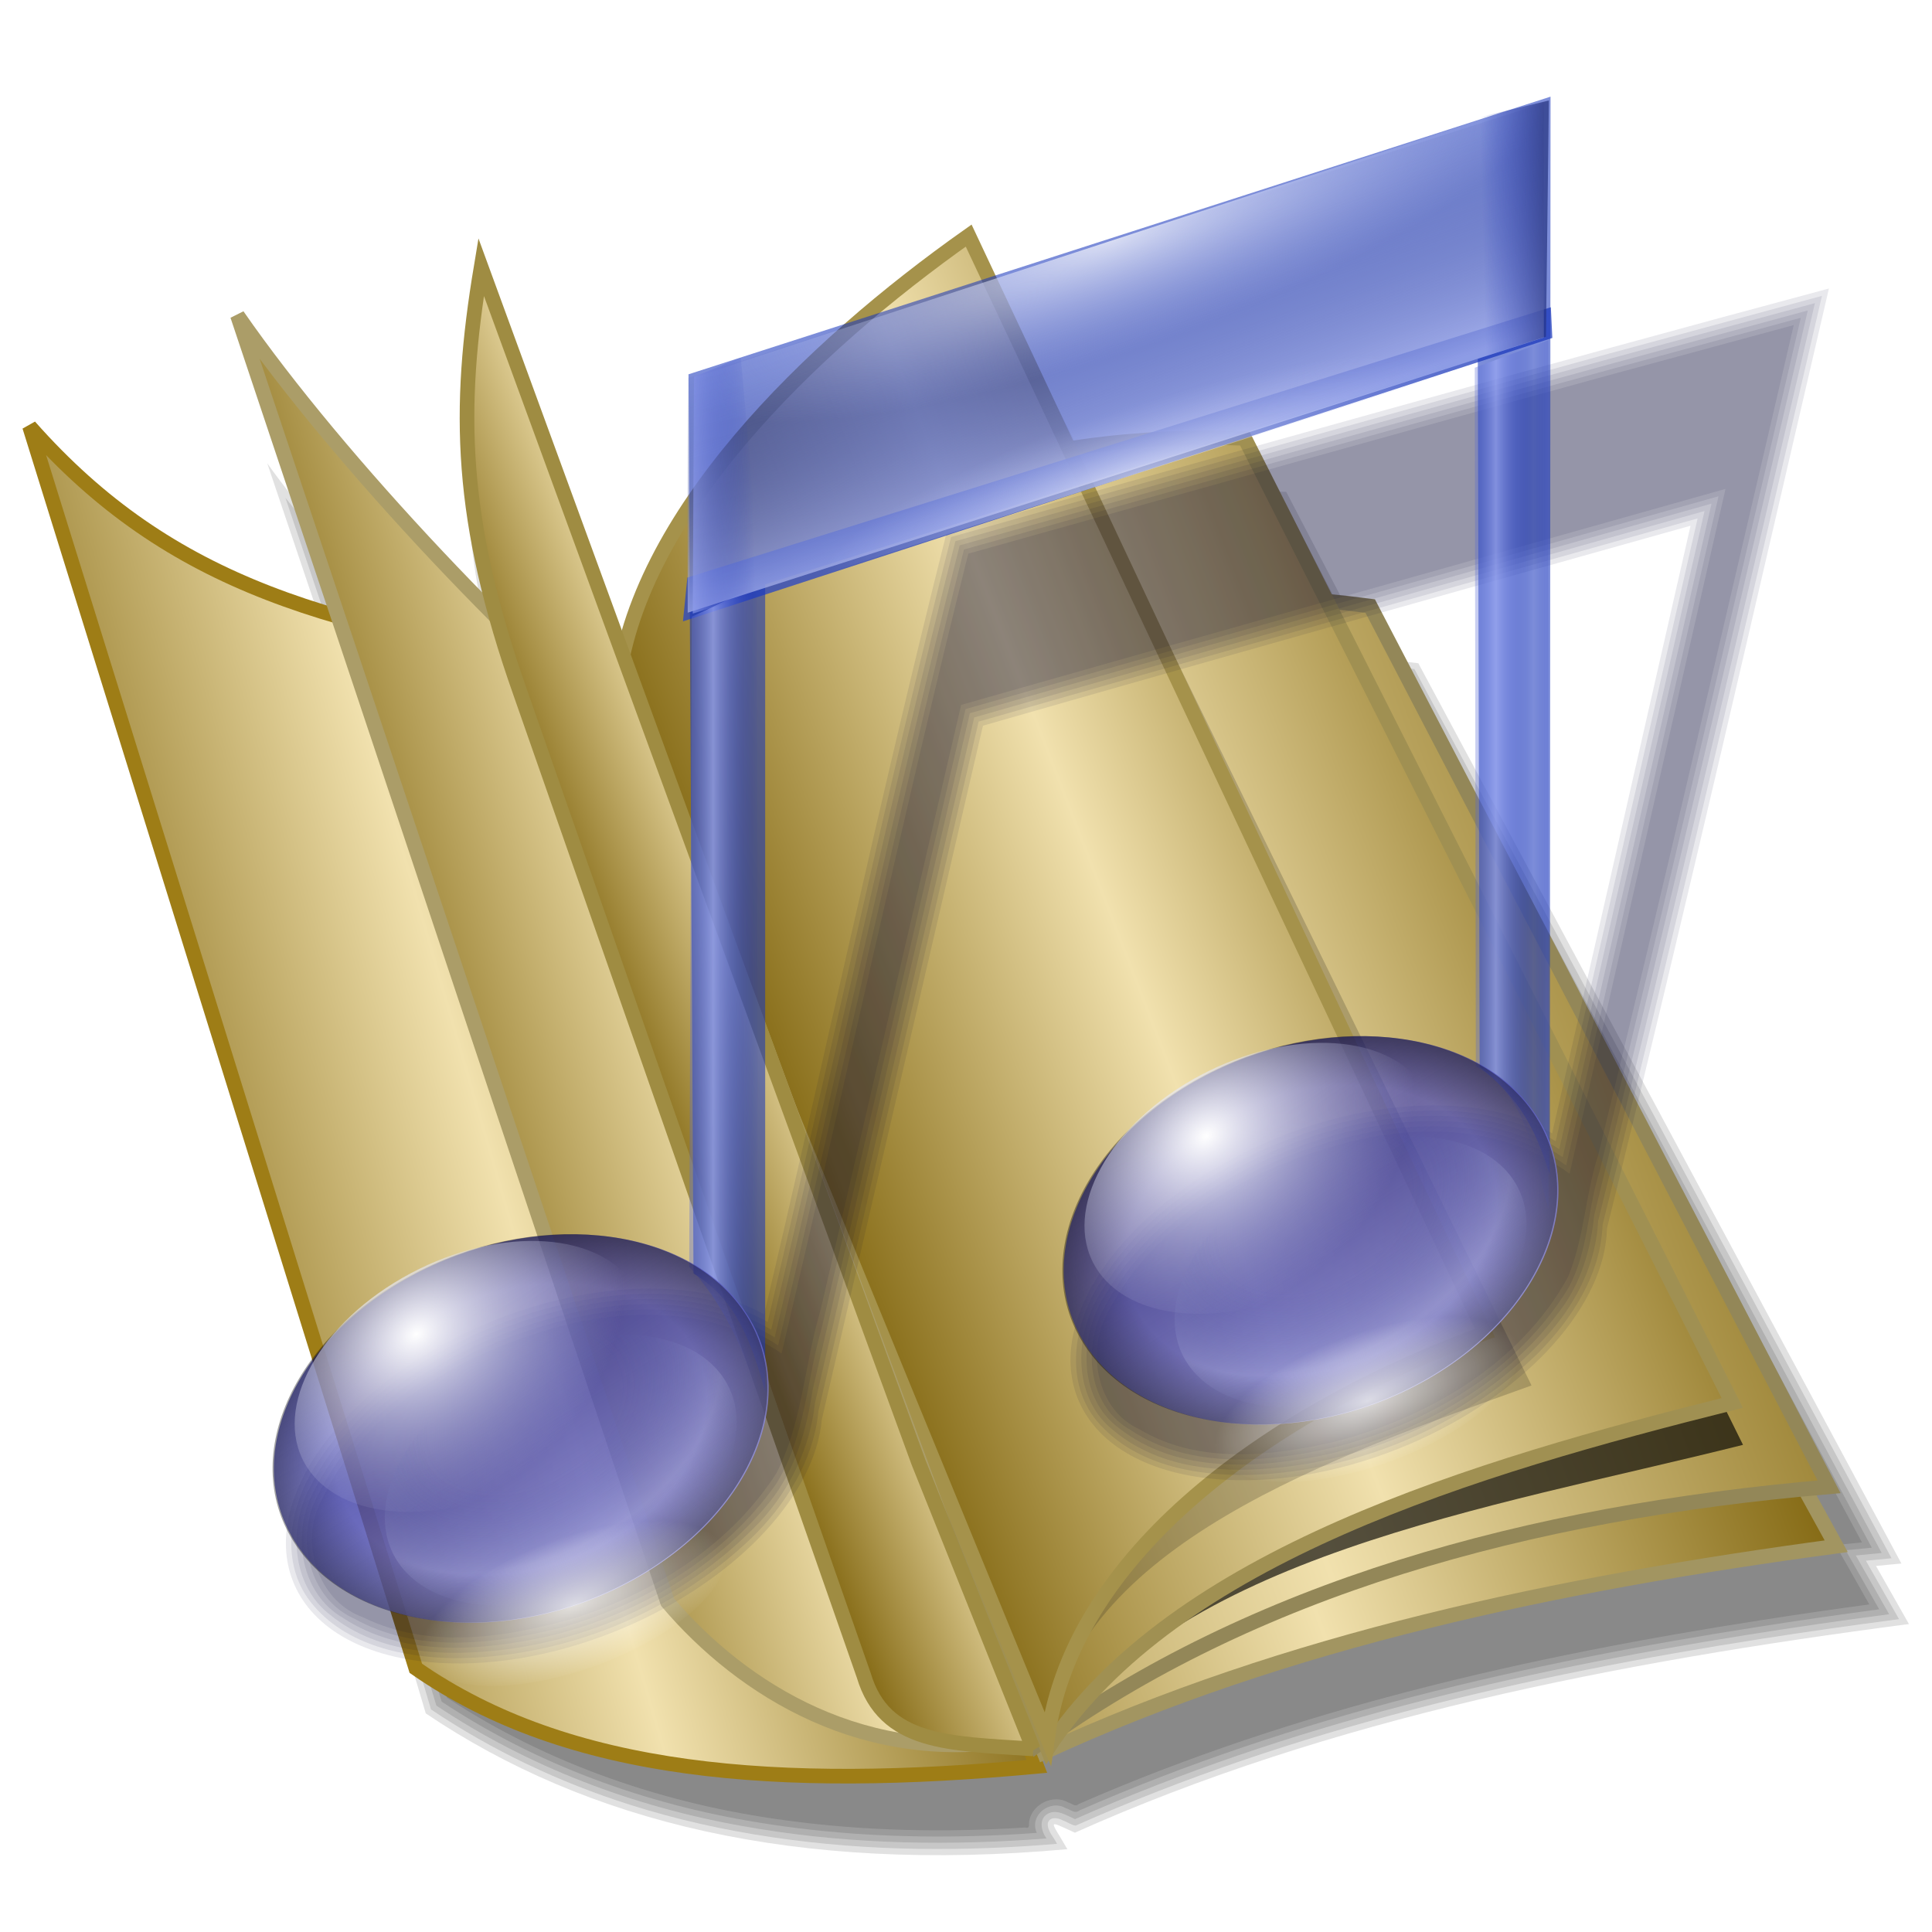 <?xml version="1.0" encoding="UTF-8" standalone="no"?>
<svg xmlns:dc="http://purl.org/dc/elements/1.1/" xmlns:cc="http://creativecommons.org/ns#" xmlns:rdf="http://www.w3.org/1999/02/22-rdf-syntax-ns#" xmlns:svg="http://www.w3.org/2000/svg" xmlns="http://www.w3.org/2000/svg" xmlns:xlink="http://www.w3.org/1999/xlink" xmlns:sodipodi="http://sodipodi.sourceforge.net/DTD/sodipodi-0.dtd" xmlns:inkscape="http://www.inkscape.org/namespaces/inkscape" width="255" height="255" viewBox="0 0 67.469 67.469" version="1.1" id="svg8" inkscape:version="1.0 (4035a4f, 2020-05-01)" sodipodi:docname="audiobook.svg">
 <defs id="defs2">
  <linearGradient id="linearGradient3318">
   <stop id="stop3314" stop-color="#846913" stop-opacity="1"/>
   <stop id="stop3316" offset="1" stop-color="#f1e1ae" stop-opacity="1"/>
  </linearGradient>
  <clipPath clipPathUnits="userSpaceOnUse" id="clipPath2059">
   <path d="m -10.1,231.685 c 3.559,2.506 4.832,-0.585 2.965,-3.064 -3.182,-4.225 -6.444,-9.84 -12.355,-15.913 -2.595,-2.669 -11.861,-7.808 -11.861,-7.808 0,0 -0.115,-2.188 -0.099,-3.064 0.011,-0.582 -0.566,-0.564 -0.89,-0.297 -0.782,0.645 -2.471,2.57 -2.471,2.57 l -1.68,-0.099 -1.087,-1.581 c -0.297,-0.411 -0.636,-0.346 -0.89,0 -0.545,1.85 -0.879,3.885 -3.459,3.954 l 4.448,3.954 c 7.766,1.553 15.579,5.585 20.262,14.332 0,0 4.526,5.194 7.116,7.018 z" id="path2061" sodipodi:nodetypes="csscsscccccccs" inkscape:connector-curvature="0" stroke-dasharray="none" stroke-opacity="1" fill="#ffffff" fill-rule="evenodd" stroke="none" stroke-linejoin="miter" fill-opacity="1" stroke-linecap="butt" stroke-width="0.048" stroke-miterlimit="4"/>
  </clipPath>
  <clipPath id="clipPath2059-5" clipPathUnits="userSpaceOnUse">
   <path stroke-miterlimit="4" stroke-width="0.048" stroke-linecap="butt" fill-opacity="1" stroke-linejoin="miter" stroke="none" fill-rule="evenodd" fill="#ffffff" stroke-opacity="1" stroke-dasharray="none" inkscape:connector-curvature="0" sodipodi:nodetypes="csscsscccccccs" id="path2061-3" d="m -10.1,231.685 c 3.559,2.506 4.832,-0.585 2.965,-3.064 -3.182,-4.225 -6.444,-9.84 -12.355,-15.913 -2.595,-2.669 -11.861,-7.808 -11.861,-7.808 0,0 -0.115,-2.188 -0.099,-3.064 0.011,-0.582 -0.566,-0.564 -0.89,-0.297 -0.782,0.645 -2.471,2.57 -2.471,2.57 l -1.68,-0.099 -1.087,-1.581 c -0.297,-0.411 -0.636,-0.346 -0.89,0 -0.545,1.85 -0.879,3.885 -3.459,3.954 l 4.448,3.954 c 7.766,1.553 15.579,5.585 20.262,14.332 0,0 4.526,5.194 7.116,7.018 z"/>
  </clipPath>
  <clipPath id="clipPath">
   <path fill-opacity="0.95" stroke="none" fill="#1b1b1b" sodipodi:nodetypes="csssscc" inkscape:connector-curvature="0" id="rect5264" d="m -515.73,435.564 v 5.838 c 0,9.743 -7.844,17.587 -17.587,17.587 h -135.051 c -9.743,0 -17.587,-7.844 -17.587,-17.587 v -5.838 z"/>
  </clipPath>
  <clipPath clipPathUnits="userSpaceOnUse" id="clipPath2059-7">
   <path d="m -10.1,231.685 c 3.559,2.506 4.832,-0.585 2.965,-3.064 -3.182,-4.225 -6.444,-9.84 -12.355,-15.913 -2.595,-2.669 -11.861,-7.808 -11.861,-7.808 0,0 -0.115,-2.188 -0.099,-3.064 0.011,-0.582 -0.566,-0.564 -0.89,-0.297 -0.782,0.645 -2.471,2.57 -2.471,2.57 l -1.68,-0.099 -1.087,-1.581 c -0.297,-0.411 -0.636,-0.346 -0.89,0 -0.545,1.85 -0.879,3.885 -3.459,3.954 l 4.448,3.954 c 7.766,1.553 15.579,5.585 20.262,14.332 0,0 4.526,5.194 7.116,7.018 z" id="path2061-5" sodipodi:nodetypes="csscsscccccccs" inkscape:connector-curvature="0" stroke-dasharray="none" stroke-opacity="1" fill="#ffffff" fill-rule="evenodd" stroke="none" stroke-linejoin="miter" fill-opacity="1" stroke-linecap="butt" stroke-width="0.048" stroke-miterlimit="4"/>
  </clipPath>
  <clipPath clipPathUnits="userSpaceOnUse" id="clipPath1162">
   <path stroke-miterlimit="4" stroke-width="0.071" stroke-linecap="round" fill-opacity="0.347" stroke-linejoin="round" stroke="none" fill="#000000" stroke-opacity="1" stroke-dasharray="none" inkscape:connector-curvature="0" d="m -65.65,239.846 c -9.358,0 -16.952,7.594 -16.952,16.952 0,9.358 7.594,16.941 16.952,16.941 0.292,0 0.579,-0.008 0.868,-0.022 2.123,-0.108 4.148,-0.606 5.995,-1.424 l 2.67,3.971 c -0.226,0.495 -0.245,0.964 -0.011,1.313 l 15.673,23.326 c 0.495,0.737 1.944,0.632 3.248,-0.245 1.304,-0.876 1.964,-2.177 1.468,-2.914 L -51.423,274.417 c -0.233,-0.347 -0.683,-0.499 -1.224,-0.478 l -2.558,-3.804 c 3.96,-3.1 6.507,-7.92 6.507,-13.337 0,-9.358 -7.594,-16.952 -16.952,-16.952 z m 0,2.581 c 7.929,0 14.371,6.442 14.371,14.371 0,7.929 -6.442,14.36 -14.371,14.36 -7.929,0 -14.349,-6.431 -14.349,-14.36 0,-0.248 -0.001,-0.489 0.011,-0.734 0.384,-7.586 6.657,-13.637 14.338,-13.637 z" id="path1164"/>
  </clipPath>
  <clipPath id="clipPath-3">
   <path inkscape:connector-curvature="0" id="rect2987" d="m 7.438,2.094 c -0.33,0 -0.594,0.264 -0.594,0.594 l 0,43.156 c 0,0.33 0.264,0.594 0.594,0.594 l 33.062,0 c 0.33,0 0.625,-0.264 0.625,-0.594 l 0,-43.156 c 0,-0.33 -0.295,-0.594 -0.625,-0.594 l -33.062,0 z m 3.031,3.062 26.688,0 c 0.354,0 0.656,0.271 0.656,0.625 l 0,9.844 c 0,0.354 -0.302,0.625 -0.656,0.625 l -26.688,0 c -0.354,0 -0.625,-0.271 -0.625,-0.625 l 0,-9.844 c 0,-0.354 0.271,-0.625 0.625,-0.625 z M 10.25,18.25 l 26.688,0 c 0.354,0 0.625,0.271 0.625,0.625 l 0,9.844 c 0,0.354 -0.271,0.656 -0.625,0.656 l -26.688,0 c -0.354,0 -0.625,-0.302 -0.625,-0.656 l 0,-9.844 c 0,-0.354 0.271,-0.625 0.625,-0.625 z m 0,13.656 26.688,0 c 0.354,0 0.625,0.302 0.625,0.656 l 0,9.812 c 0,0.354 -0.271,0.656 -0.625,0.656 l -26.688,0 c -0.354,0 -0.625,-0.302 -0.625,-0.656 l 0,-9.812 c 0,-0.354 0.271,-0.656 0.625,-0.656 z" fill="#bf8307" stroke="none" fill-opacity="1"/>
  </clipPath>
  <clipPath id="clipPathP">
   <path inkscape:connector-curvature="0" id="path3779" d="m 7.438,2.094 c -0.33,0 -0.594,0.264 -0.594,0.594 l 0,43.156 c 0,0.33 0.264,0.594 0.594,0.594 l 33.062,0 c 0.33,0 0.625,-0.264 0.625,-0.594 l 0,-43.156 c 0,-0.33 -0.295,-0.594 -0.625,-0.594 l -33.062,0 z m 3.031,3.062 26.688,0 c 0.354,0 0.656,0.271 0.656,0.625 l 0,9.844 c 0,0.354 -0.302,0.625 -0.656,0.625 l -26.688,0 c -0.354,0 -0.625,-0.271 -0.625,-0.625 l 0,-9.844 c 0,-0.354 0.271,-0.625 0.625,-0.625 z M 10.25,18.25 l 26.688,0 c 0.354,0 0.625,0.271 0.625,0.625 l 0,9.844 c 0,0.354 -0.271,0.656 -0.625,0.656 l -26.688,0 c -0.354,0 -0.625,-0.302 -0.625,-0.656 l 0,-9.844 c 0,-0.354 0.271,-0.625 0.625,-0.625 z m 0,13.656 26.688,0 c 0.354,0 0.625,0.302 0.625,0.656 l 0,9.812 c 0,0.354 -0.271,0.656 -0.625,0.656 l -26.688,0 c -0.354,0 -0.625,-0.302 -0.625,-0.656 l 0,-9.812 c 0,-0.354 0.271,-0.656 0.625,-0.656 z" fill="#bf8307" stroke="none" fill-opacity="1"/>
  </clipPath>
  <clipPath id="clipPathi">
   <path inkscape:connector-curvature="0" id="path3817" d="m 7.438,2.094 c -0.33,0 -0.594,0.264 -0.594,0.594 l 0,43.156 c 0,0.33 0.264,0.594 0.594,0.594 l 33.062,0 c 0.33,0 0.625,-0.264 0.625,-0.594 l 0,-43.156 c 0,-0.33 -0.295,-0.594 -0.625,-0.594 l -33.062,0 z m 3.031,3.062 26.688,0 c 0.354,0 0.656,0.271 0.656,0.625 l 0,9.844 c 0,0.354 -0.302,0.625 -0.656,0.625 l -26.688,0 c -0.354,0 -0.625,-0.271 -0.625,-0.625 l 0,-9.844 c 0,-0.354 0.271,-0.625 0.625,-0.625 z M 10.25,18.25 l 26.688,0 c 0.354,0 0.625,0.271 0.625,0.625 l 0,9.844 c 0,0.354 -0.271,0.656 -0.625,0.656 l -26.688,0 c -0.354,0 -0.625,-0.302 -0.625,-0.656 l 0,-9.844 c 0,-0.354 0.271,-0.625 0.625,-0.625 z m 0,13.656 26.688,0 c 0.354,0 0.625,0.302 0.625,0.656 l 0,9.812 c 0,0.354 -0.271,0.656 -0.625,0.656 l -26.688,0 c -0.354,0 -0.625,-0.302 -0.625,-0.656 l 0,-9.812 c 0,-0.354 0.271,-0.656 0.625,-0.656 z" fill="#bf8307" stroke="none" fill-opacity="1"/>
  </clipPath>
  <linearGradient inkscape:collect="always" xlink:href="#linearGradient3318" id="linearGradient2851" gradientUnits="userSpaceOnUse" gradientTransform="matrix(0.517,0,0,0.504,-70.58,233.608)" x1="177.2" y1="61.37" x2="188.77" y2="57.01"/>
  <linearGradient inkscape:collect="always" xlink:href="#linearGradient3318" id="linearGradient2849" gradientUnits="userSpaceOnUse" gradientTransform="matrix(0.517,0,0,0.504,1.404,232.51)" x1="23.06" y1="70.29" x2="43.667" y2="64.15"/>
  <linearGradient inkscape:collect="always" xlink:href="#linearGradient3318" id="linearGradient2847" gradientUnits="userSpaceOnUse" gradientTransform="matrix(0.517,0,0,0.504,1.78,232.998)" spreadMethod="reflect" x1="44.26" y1="58.07" x2="68.72" y2="48.877"/>
  <linearGradient inkscape:collect="always" xlink:href="#linearGradient3318" id="linearGradient2845" gradientUnits="userSpaceOnUse" gradientTransform="matrix(0.517,0,0,0.504,1.529,233.12)" spreadMethod="reflect" x1="47.651" y1="74.855" x2="78.03" y2="63.48"/>
  <linearGradient inkscape:collect="always" xlink:href="#linearGradient3318" id="linearGradient2843" gradientUnits="userSpaceOnUse" gradientTransform="matrix(0.517,0,0,0.504,0.152,233.242)" spreadMethod="reflect" x1="33.617" y1="80.09" x2="76.48" y2="64.847"/>
  <linearGradient inkscape:collect="always" xlink:href="#linearGradient3318" id="linearGradient2839" gradientUnits="userSpaceOnUse" gradientTransform="matrix(0.517,0,0,0.504,0.778,232.144)" spreadMethod="reflect" x1="2.646" y1="69.65" x2="28.15" y2="62.43"/>
  <linearGradient inkscape:collect="always" xlink:href="#linearGradient3318" id="linearGradient2052" gradientUnits="userSpaceOnUse" gradientTransform="matrix(0.517,0,0,0.504,0.403,231.167)" x1="40.39" y1="78.17" x2="73.33" y2="66.55" spreadMethod="reflect"/>
  <filter inkscape:collect="always" id="filter3340" x="0" width="1" y="0" height="1" color-interpolation-filters="sRGB">
   <feGaussianBlur inkscape:collect="always" stdDeviation="0" id="feGaussianBlur3342"/>
  </filter>
  <linearGradient inkscape:collect="always" id="linearGradient1229">
   <stop stop-opacity="0.771" stop-color="#ffffff" id="stop1225"/>
   <stop stop-opacity="0" stop-color="#ffffff" offset="1" id="stop1227"/>
  </linearGradient>
  <linearGradient id="linearGradient4692">
   <stop stop-opacity="0.698" stop-color="#24317d" id="stop4694"/>
   <stop stop-opacity="0" stop-color="#1028b4" offset="1" id="stop4696"/>
  </linearGradient>
  <linearGradient id="linearGradient4676-0">
   <stop stop-opacity="0.699" stop-color="#9ca9f4" id="stop4688"/>
   <stop stop-opacity="0" stop-color="#1028b4" offset="1" id="stop4690"/>
  </linearGradient>
  <linearGradient id="linearGradient4670">
   <stop stop-opacity="0.667" stop-color="#9ca9f4" id="stop4672"/>
   <stop stop-opacity="0" stop-color="#1028b4" id="stop4674" offset="1"/>
  </linearGradient>
  <linearGradient id="linearGradient4664">
   <stop stop-opacity="0.718" stop-color="#9ca9f4" id="stop4666"/>
   <stop stop-opacity="0" stop-color="#1028b4" id="stop4668" offset="1"/>
  </linearGradient>
  <linearGradient id="linearGradient4642" inkscape:collect="always">
   <stop stop-opacity="0.79" stop-color="#a6a6f6" id="stop4644"/>
   <stop stop-opacity="0.616" stop-color="#0f0f96" id="stop4646" offset="1"/>
  </linearGradient>
  <linearGradient id="linearGradient4629">
   <stop stop-opacity="0" stop-color="#0c1b72" id="stop4631"/>
   <stop stop-opacity="0.689" stop-color="#b6bff5" id="stop4633" offset="1"/>
  </linearGradient>
  <linearGradient inkscape:collect="always" id="linearGradient4623">
   <stop stop-opacity="0.722" stop-color="#ffffff" id="stop4625"/>
   <stop stop-opacity="0" stop-color="#b6bff5" offset="1" id="stop4627"/>
  </linearGradient>
  <linearGradient id="linearGradient4616" inkscape:collect="always">
   <stop stop-opacity="0.588" stop-color="#ffffff" id="stop4618"/>
   <stop stop-opacity="0" stop-color="#b6bff5" id="stop4620" offset="1"/>
  </linearGradient>
  <linearGradient id="linearGradient4554" inkscape:collect="always">
   <stop stop-opacity="0" stop-color="#9ca9f4" id="stop4556"/>
   <stop stop-opacity="0" stop-color="#30419c" offset="0.384" id="stop4585"/>
   <stop stop-opacity="0.183" stop-color="#c7ceee" offset="0.792" id="stop4560"/>
   <stop stop-opacity="0" stop-color="#7077c2" id="stop4558" offset="1"/>
  </linearGradient>
  <linearGradient inkscape:collect="always" id="linearGradient4548">
   <stop stop-opacity="1" stop-color="white" id="stop4550"/>
   <stop stop-opacity="0" stop-color="#b0b3db" offset="1" id="stop4552"/>
  </linearGradient>
  <linearGradient id="linearGradient2794">
   <stop stop-opacity="0" stop-color="#9a9aff" id="stop2796"/>
   <stop stop-opacity="0" stop-color="#5454ca" offset="0.5" id="stop2804"/>
   <stop stop-opacity="0" stop-color="black" id="stop2806" offset="0.75"/>
   <stop stop-opacity="0.361" stop-color="black" id="stop2798" offset="1"/>
  </linearGradient>
  <linearGradient inkscape:collect="always" xlink:href="#linearGradient4664" id="linearGradient3215" gradientUnits="userSpaceOnUse" gradientTransform="matrix(0.339,0,0,0.465,-93.943,227.51)" spreadMethod="reflect" x1="163.37" y1="86.26" x2="168.92" y2="86.26"/>
  <linearGradient inkscape:collect="always" xlink:href="#linearGradient4642" id="linearGradient3217" gradientUnits="userSpaceOnUse" x1="81.6" y1="159.49" x2="79.48" y2="124.63" gradientTransform="matrix(0.486,0,0,0.457,-245.689,165.29)"/>
  <radialGradient inkscape:collect="always" xlink:href="#linearGradient2794" id="radialGradient3219" gradientUnits="userSpaceOnUse" gradientTransform="matrix(0.486,0,0,0.363,-245.733,178.646)" cx="79.53" cy="142.29" fx="79.53" fy="142.29" r="21.16"/>
  <radialGradient inkscape:collect="always" xlink:href="#linearGradient4548" id="radialGradient3221" gradientUnits="userSpaceOnUse" gradientTransform="matrix(-0.361,0.079,-0.056,-0.273,-167.396,249.08)" cx="76.82" cy="128.77" fx="76.82" fy="128.77" r="25.17"/>
  <linearGradient inkscape:collect="always" xlink:href="#linearGradient4670" id="linearGradient3225" gradientUnits="userSpaceOnUse" gradientTransform="matrix(0.403,0,0,0.465,-72.573,217.172)" spreadMethod="reflect" x1="163.63" y1="86.1" x2="167.47" y2="86.1"/>
  <linearGradient inkscape:collect="always" xlink:href="#linearGradient4629" id="linearGradient3235" gradientUnits="userSpaceOnUse" gradientTransform="matrix(0.489,0,0,0.465,-141.911,221.433)" x1="240.63" y1="16.342" x2="241.08" y2="38.834"/>
  <radialGradient inkscape:collect="always" xlink:href="#linearGradient4623" id="radialGradient3237" gradientUnits="userSpaceOnUse" gradientTransform="matrix(0.465,-0.149,0,0.126,-134.912,274.269)" cx="242.1" cy="-9.8" fx="242.1" fy="-9.8" r="38.18"/>
  <radialGradient inkscape:collect="always" xlink:href="#linearGradient4616" id="radialGradient3239" gradientUnits="userSpaceOnUse" gradientTransform="matrix(0.337,-0.109,-0.014,-0.075,-103.813,272.902)" cx="244.61" cy="-6.072" fx="244.61" fy="-6.072" r="38.18"/>
  <linearGradient inkscape:collect="always" xlink:href="#linearGradient4676-0" id="linearGradient3241" gradientUnits="userSpaceOnUse" gradientTransform="matrix(0.403,0,0,0.465,-104.415,218.581)" spreadMethod="pad" x1="160.52" y1="65.04" x2="167.52" y2="64.838"/>
  <radialGradient inkscape:collect="always" xlink:href="#linearGradient4554" id="radialGradient4583" cx="-269.36" cy="76.57" fx="-269.36" fy="76.57" r="27.516" gradientTransform="matrix(-0.131,0.262,-0.37,-0.082,-207.453,301.749)" gradientUnits="userSpaceOnUse"/>
  <linearGradient inkscape:collect="always" xlink:href="#linearGradient4692" id="linearGradient4684" gradientUnits="userSpaceOnUse" gradientTransform="matrix(0.403,0,0,0.465,-72.406,208.15)" spreadMethod="pad" x1="168.36" y1="61.32" x2="161.9" y2="61.51"/>
  <radialGradient r="21.16" fy="142.29" fx="79.53" cy="142.29" cx="79.53" gradientTransform="matrix(0.486,0,0,0.363,-245.733,178.646)" gradientUnits="userSpaceOnUse" id="radialGradient1205" xlink:href="#linearGradient2794" inkscape:collect="always"/>
  <radialGradient r="25.17" fy="128.77" fx="76.82" cy="128.77" cx="76.82" gradientTransform="matrix(-0.361,0.079,-0.056,-0.273,-167.396,249.08)" gradientUnits="userSpaceOnUse" id="radialGradient1207" xlink:href="#linearGradient4548" inkscape:collect="always"/>
  <radialGradient r="27.516" fy="76.57" fx="-269.36" cy="76.57" cx="-269.36" gradientTransform="matrix(-0.131,0.262,-0.37,-0.082,-207.453,301.749)" gradientUnits="userSpaceOnUse" id="radialGradient1209" xlink:href="#linearGradient4554" inkscape:collect="always"/>
  <radialGradient r="6.562" fy="280.4" fx="-48.668" cy="280.4" cx="-48.668" gradientTransform="matrix(1,0,0,0.422,-92.729,141.696)" gradientUnits="userSpaceOnUse" id="radialGradient1223" xlink:href="#linearGradient1229" inkscape:collect="always"/>
  <radialGradient r="6.562" fy="280.4" fx="-48.668" cy="280.4" cx="-48.668" gradientTransform="matrix(1,0,0,0.422,-59.442,144.92)" gradientUnits="userSpaceOnUse" id="radialGradient1233" xlink:href="#linearGradient1229" inkscape:collect="always"/>
  <linearGradient y2="124.63" x2="79.48" y1="159.49" x1="81.6" gradientTransform="matrix(0.486,0,0,0.457,-245.689,165.29)" gradientUnits="userSpaceOnUse" id="linearGradient1399" xlink:href="#linearGradient4642" inkscape:collect="always"/>
 </defs>
 <sodipodi:namedview id="base" pagecolor="#ff0000" bordercolor="#666666" borderopacity="1.0" inkscape:pageopacity="0" inkscape:pageshadow="2" inkscape:zoom="3.4823529" inkscape:cx="127.5" inkscape:cy="127.5" inkscape:document-units="px" inkscape:current-layer="layer1" showgrid="false" inkscape:snap-to-guides="false" inkscape:snap-grids="false" inkscape:snap-others="false" inkscape:object-nodes="false" inkscape:snap-nodes="false" inkscape:snap-global="false" inkscape:window-width="1920" inkscape:window-height="1056" inkscape:window-x="0" inkscape:window-y="0" inkscape:window-maximized="1" units="px" showguides="false" inkscape:document-rotation="0"/>
 <g inkscape:label="Layer 1" inkscape:groupmode="layer" id="layer1" transform="translate(0,-229.531)">
  <g transform="matrix(1.021,0,0,1.021,62.932,0.126)" id="g1428">
   <path transform="matrix(0.272,0,0,0.272,-62.761,227.717)" sodipodi:nodetypes="cccccccccccccccccc" id="path1899" d="M 129.33,24.653 C 109.759,38.07 88.303,57.8 83.58,78.533 L 64.787,28.701 c -2.82,16.425 -2.914,29.604 3.006,48.309 C 56.612,68.139 46.026,58.725 37.736,47.118 l 8.194,24.292 C 31.669,65.351 21.369,56.664 10.21,44.409 L 57.668,204.314 c 20.263,13.678 46.499,20.16 80.679,17.077 -2.136,-3.735 -2.705,-3.736 0.949,-2.074 32.045,-14.36 67.802,-21.406 104.882,-26.236 l -4.145,-7.306 c 1.068,-0.098 2.122,-0.216 3.196,-0.304 L 182.483,72.262 c -1.864,-0.239 -3.768,-0.429 -5.695,-0.609 L 165.873,50.71 c -7.14,-0.25 -14.903,0.096 -22.78,1.248 z" inkscape:connector-curvature="0" stroke-dasharray="none" stroke-opacity="1" fill="#000000" filter="url(#filter3340)" fill-rule="evenodd" stroke="#000000" stroke-linejoin="miter" fill-opacity="0.12" stroke-linecap="butt" stroke-width="0" stroke-miterlimit="4"/>
   <path id="path1411" d="m 127.941,26.562 c -10.939,7.729 -21.303,16.437 -29.902,26.751 -5.636,6.827 -10.526,14.399 -13.056,22.93 -0.48,1.626 -0.821,3.258 -1.24,4.93 -6.22,-16.489 -12.437,-32.979 -18.656,-49.469 -1.195,7.593 -1.761,15.332 -1.121,22.992 0.619,7.847 2.471,15.593 4.895,23.133 0.018,0.345 0.758,1.751 0.111,1.119 -10.458,-8.248 -20.677,-16.999 -28.953,-27.5 2.403,7.125 4.806,14.25 7.209,21.375 -6.488,-2.683 -12.716,-6.022 -18.388,-10.172 -6.176,-4.461 -11.723,-9.722 -16.934,-15.263 15.475,52.144 30.951,104.288 46.426,156.432 7.701,5.17 16.164,9.173 25,11.98 11.651,3.706 24.111,5.367 36.322,5.546 5.829,0.081 11.589,-0.138 17.393,-0.63 -0.389,-0.841 -1.253,-1.615 -1.156,-2.594 0.23,-0.873 1.307,-0.697 1.915,-0.339 0.534,0.173 1.059,0.593 1.588,0.64 27.38,-12.189 56.828,-18.889 86.332,-23.501 5.723,-0.894 11.459,-1.709 17.203,-2.46 -1.389,-2.449 -2.777,-4.897 -4.166,-7.346 1.074,-0.104 2.148,-0.215 3.223,-0.312 -19.999,-37.273 -39.999,-74.546 -59.998,-111.818 -1.895,-0.239 -3.797,-0.411 -5.697,-0.6 -3.632,-6.97 -7.264,-13.94 -10.896,-20.91 -7.619,-0.244 -15.232,0.219 -22.748,1.328 -4.534,-9.001 -9.072,-18.001 -13.607,-27.002 -0.366,0.253 -0.732,0.507 -1.098,0.76 z" transform="matrix(0.272,0,0,0.272,-62.761,227.717)" fill="#000000" filter="url(#filter3340)" fill-opacity="0.12"/>
   <path id="path1414" d="m 128.395,27.197 c -11.848,8.389 -23.072,17.911 -31.998,29.431 -3.105,4.046 -5.921,8.386 -8.039,12.967 -1.63,3.405 -2.842,7.18 -3.657,10.937 -0.263,1.096 -0.528,2.191 -0.792,3.287 C 77.748,67.48 71.585,51.143 65.424,34.805 c -1.039,7.691 -1.312,15.569 -0.33,23.242 0.817,6.671 2.485,13.227 4.529,19.621 0.122,0.62 0.715,1.43 0.171,1.971 -0.487,0.616 -1.209,0.061 -1.639,-0.345 C 58.875,71.96 49.808,64.235 42.111,55.213 44.247,61.547 46.383,67.881 48.52,74.215 41.144,71.238 34.025,67.534 27.654,62.746 22.591,59.016 17.951,54.745 13.566,50.246 28.71,101.273 43.853,152.299 58.996,203.326 c 11.548,7.711 24.717,12.69 38.356,15.13 12.015,2.186 24.239,2.54 36.404,1.726 0.657,-0.043 1.313,-0.087 1.969,-0.143 -0.643,-0.87 -1.006,-2.373 0.082,-3.059 1.166,-0.709 2.426,0.164 3.504,0.631 26.796,-11.89 55.561,-18.566 84.415,-23.155 5.973,-0.958 11.961,-1.819 17.958,-2.612 -1.396,-2.462 -2.794,-4.924 -4.189,-7.387 1.085,-0.104 2.169,-0.209 3.254,-0.314 -19.751,-36.81 -39.503,-73.62 -59.254,-110.43 -1.896,-0.232 -3.799,-0.4 -5.699,-0.592 -3.626,-6.959 -7.253,-13.918 -10.879,-20.877 -7.625,-0.222 -15.236,0.286 -22.713,1.41 -4.486,-8.9 -8.971,-17.801 -13.457,-26.701 -0.117,0.081 -0.234,0.163 -0.352,0.244 z" transform="matrix(0.272,0,0,0.272,-62.761,227.717)" fill="#000000" filter="url(#filter3340)" fill-opacity="0.12"/>
   <path id="path1417" d="m 126.643,29.41 c -9.746,7.08 -18.982,14.952 -26.79,24.188 -6.306,7.458 -11.731,15.908 -14.016,25.494 -0.558,2.389 -1.177,4.926 -1.765,7.371 -6.083,-16.137 -12.169,-32.272 -18.254,-48.408 -0.752,7.059 -0.79,14.1 0.211,21.141 0.857,6.2 2.471,12.372 4.372,18.368 0.356,0.857 0.703,2.007 -0.135,2.712 -0.805,0.835 -2.04,0.247 -2.709,-0.463 C 59.286,73.267 51.194,66.425 44.08,58.613 45.988,64.27 47.896,69.927 49.803,75.584 41.568,72.34 33.588,68.296 26.548,62.893 22.53,59.867 18.765,56.516 15.189,52.98 30.013,102.931 44.837,152.882 59.66,202.832 c 11.959,7.934 25.662,12.917 39.803,15.197 9.03,1.488 18.103,1.959 27.255,1.707 2.593,-0.081 5.205,-0.189 7.785,-0.4 -0.993,-2.194 1.647,-4.261 3.639,-3.107 0.591,0.157 1.146,0.78 1.731,0.287 27.133,-11.909 56.235,-18.533 85.411,-23.092 5.042,-0.793 10.093,-1.523 15.152,-2.197 -1.404,-2.477 -2.81,-4.952 -4.213,-7.43 1.094,-0.106 2.189,-0.211 3.283,-0.316 C 220.005,147.133 200.503,110.786 181,74.439 c -1.897,-0.223 -3.8,-0.392 -5.701,-0.584 -3.62,-6.947 -7.241,-13.895 -10.861,-20.842 -7.609,-0.201 -15.151,0.351 -22.68,1.488 -4.432,-8.798 -8.867,-17.595 -13.301,-26.393 -0.605,0.434 -1.21,0.867 -1.814,1.301 z" transform="matrix(0.272,0,0,0.272,-62.761,227.717)" fill="#000000" filter="url(#filter3340)" fill-opacity="0.12"/>
   <path id="path1420" d="m 127.096,30.043 c -6.487,4.721 -12.752,9.78 -18.525,15.389 -5.679,5.546 -11.004,11.576 -15.258,18.344 -3.239,5.149 -5.715,10.714 -6.996,16.67 -0.682,2.889 -1.384,5.773 -2.08,8.659 C 78.255,73.243 72.273,57.38 66.291,41.518 c -0.582,7.666 -0.148,15.411 1.444,22.959 0.915,4.458 2.08,8.696 3.483,13.041 0.535,1.154 0.514,2.735 -0.632,3.517 -1.182,0.914 -2.787,0.206 -3.693,-0.756 -7.301,-5.793 -14.466,-11.801 -20.932,-18.528 1.706,5.061 3.413,10.122 5.119,15.184 -9.092,-3.509 -17.946,-7.872 -25.64,-13.913 -3.023,-2.312 -5.903,-4.808 -8.662,-7.429 14.516,48.914 29.031,97.828 43.547,146.742 12.755,8.423 27.576,13.438 42.637,15.432 9.932,1.358 20.049,1.539 30.059,0.895 0.696,0.199 0.439,-0.411 0.537,-0.826 0.362,-2.119 3.028,-3.41 4.898,-2.322 0.45,0.096 0.862,0.624 1.295,0.208 27.358,-11.977 56.696,-18.612 86.108,-23.174 4.437,-0.694 8.883,-1.337 13.334,-1.938 -1.412,-2.491 -2.825,-4.981 -4.236,-7.473 1.104,-0.106 2.208,-0.213 3.312,-0.32 -19.253,-35.883 -38.507,-71.766 -57.76,-107.648 -1.9,-0.213 -3.803,-0.388 -5.705,-0.578 -3.614,-6.936 -7.228,-13.871 -10.842,-20.807 -7.601,-0.181 -15.123,0.427 -22.646,1.568 -4.381,-8.693 -8.762,-17.387 -13.143,-26.08 -0.359,0.257 -0.717,0.514 -1.076,0.771 z" transform="matrix(0.272,0,0,0.272,-62.761,227.717)" fill="#000000" filter="url(#filter3340)" fill-opacity="0.12"/>
  </g>
  <path stroke-width="0.511" stroke-linecap="butt" fill-opacity="1" stroke-linejoin="miter" stroke="#9e7d16" fill-rule="evenodd" fill="url(#linearGradient2839)" stroke-opacity="1" inkscape:connector-curvature="0" d="m 36.207,291.217 c -9.015,0.838 -16.342,0.291 -21.686,-3.426 L 1.031,244.422 c 4.917,5.563 10.581,7.122 20.153,8.471 z" id="path2822" sodipodi:nodetypes="ccccc"/>
  <path stroke-width="0.511" stroke-linecap="butt" fill-opacity="1" stroke-linejoin="miter" stroke="#a29561" fill-rule="evenodd" fill="url(#linearGradient2052)" stroke-opacity="1" d="m 36.457,290.729 c 8.452,-3.902 17.887,-5.889 27.667,-7.201 L 45.972,250.573 c -7.985,-0.423 -16.093,0.347 -24.412,3.173 z" id="path1873" sodipodi:nodetypes="ccccc" inkscape:connector-curvature="0"/>
  <path stroke-width="0.511" stroke-linecap="butt" fill-opacity="1" stroke-linejoin="miter" stroke="#938758" fill-rule="evenodd" fill="url(#linearGradient2843)" stroke-opacity="1" d="m 36.207,290.485 c 7.541,-5.469 17.125,-8.134 27.667,-9.032 l -16.024,-30.757 c -8.34,-1.102 -19.25,0.097 -25.789,3.906 z" id="path2768" sodipodi:nodetypes="ccccc" inkscape:connector-curvature="0"/>
  <path stroke-miterlimit="4" stroke-width="0" stroke-linecap="butt" fill-opacity="0.646" stroke-linejoin="miter" stroke="#000000" fill-rule="evenodd" fill="#000000" stroke-opacity="1" stroke-dasharray="none" sodipodi:nodetypes="ccccc" id="path2788" d="m 36.582,290.607 c 4.423,-6.745 15.331,-8.374 24.287,-10.619 L 43.468,244.837 c -7.09,-0.256 -16.468,1.786 -21.282,9.154 z" inkscape:connector-curvature="0"/>
  <path stroke-width="0.511" stroke-linecap="butt" fill-opacity="1" stroke-linejoin="miter" stroke="#a09052" fill-rule="evenodd" fill="url(#linearGradient2845)" stroke-opacity="1" d="m 36.582,290.607 c 4.423,-6.745 14.956,-9.839 23.911,-12.083 l -17.026,-33.687 c -7.09,-0.256 -16.468,1.786 -21.282,9.154 z" id="path2778" sodipodi:nodetypes="ccccc" inkscape:connector-curvature="0"/>
  <path stroke-miterlimit="4" stroke-width="0" stroke-linecap="butt" fill-opacity="0.556" stroke-linejoin="miter" stroke="#000000" fill-rule="evenodd" fill="#352e25" stroke-opacity="1" stroke-dasharray="none" opacity="0.429" sodipodi:nodetypes="ccccc" id="path2800" d="m 36.582,290.241 c 0.902,-6.761 10.064,-9.862 16.901,-12.327 L 33.828,237.758 c -5.536,3.91 -11.647,9.79 -12.269,15.867 z" inkscape:connector-curvature="0"/>
  <path stroke-width="0.511" stroke-linecap="butt" fill-opacity="1" stroke-linejoin="miter" stroke="#a5924b" fill-rule="evenodd" fill="url(#linearGradient2847)" stroke-opacity="1" d="m 36.582,290.241 c 0.902,-6.761 8.437,-11.693 15.273,-14.158 l -18.027,-38.325 c -5.536,3.91 -11.647,9.79 -12.269,15.867 z" id="path2790" sodipodi:nodetypes="ccccc" inkscape:connector-curvature="0"/>
  <path stroke-width="0.511" stroke-linecap="butt" fill-opacity="1" stroke-linejoin="miter" stroke="#ab9d68" fill-rule="evenodd" fill="url(#linearGradient2849)" stroke-opacity="1" inkscape:connector-curvature="0" d="m 35.706,290.241 c -5.443,1.035 -9.785,-1.689 -12.394,-4.76 L 8.292,240.547 C 11.843,245.669 18.375,252.539 23.187,256.432 Z" id="path2804" sodipodi:nodetypes="ccccc"/>
  <path stroke-width="0.511" stroke-linecap="butt" fill-opacity="1" stroke-linejoin="miter" stroke="#9f8c42" fill-rule="evenodd" fill="url(#linearGradient2851)" stroke-opacity="1" inkscape:connector-curvature="0" d="M 36.082,290.607 32.076,280.598 16.802,238.856 c -0.827,4.963 -0.767,8.828 1.377,14.89 l 11.987,34.297 c 0.717,2.393 2.941,2.371 5.915,2.563 z" id="path2802" sodipodi:nodetypes="cccccc"/>
  <g id="g1348" transform="matrix(0.856,0,0,0.856,57.914,35.059)">
   <g transform="translate(69.407,0.626)" id="g1316" fill="#000934" fill-opacity="0.087">
    <path d="m -62.449,238.331 c -11.918,3.195 -24.011,6.608 -35.995,9.969 l -0.004,0.017 -0.004,0.001 c -2.753,10.931 -5.236,22.559 -7.439,31.864 -1.153,-0.654 -2.653,-1.014 -4.36,-1.046 -2.377,-0.056 -5.031,0.528 -7.491,1.65 -5.754,2.623 -8.958,7.432 -7.156,10.741 0.968,1.776 3.257,2.836 6.248,2.893 2.377,0.056 5.03,-0.528 7.49,-1.65 4.319,-1.972 7.351,-5.271 7.623,-8.294 l 6.574,-28.309 c 9.611,-2.76 19.24,-5.456 28.868,-8.158 l -5.648,24.79 c -1.167,-0.709 -2.719,-1.101 -4.499,-1.138 -2.377,-0.056 -5.031,0.528 -7.491,1.65 -5.754,2.623 -8.958,7.432 -7.156,10.741 0.968,1.776 3.257,2.836 6.248,2.893 2.377,0.056 5.03,-0.528 7.491,-1.649 4.493,-2.05 7.576,-5.526 7.646,-8.623 3.138,-12.672 6.254,-26.308 9.054,-38.343 z" id="path4410" inkscape:connector-curvature="0" sodipodi:nodetypes="ccccccccccccccccccccc" stroke-opacity="1" fill="#000934" mix-blend-mode="normal" fill-rule="evenodd" stroke="none" stroke-linejoin="miter" fill-opacity="0.087" stroke-linecap="butt" stroke-width="0.295"/>
    <path id="path1295" d="m -71.361,240.969 c -8.966,2.465 -17.941,4.984 -26.902,7.5 -2.689,10.616 -4.963,21.357 -7.482,32.025 -2.89,-1.633 -6.487,-1.316 -9.588,-0.389 -3.518,1.108 -6.953,3.152 -8.921,6.359 -0.958,1.54 -1.369,3.675 -0.265,5.278 1.339,1.887 3.811,2.438 5.977,2.466 4.449,-0.009 8.888,-1.804 12.107,-4.873 1.438,-1.384 2.557,-3.183 2.76,-5.199 2.179,-9.379 4.355,-18.759 6.536,-28.137 9.767,-2.801 19.551,-5.539 29.332,-8.289 -1.928,8.471 -3.859,16.94 -5.789,25.41 -2.797,-1.694 -6.307,-1.435 -9.342,-0.604 -3.646,1.075 -7.183,3.114 -9.256,6.389 -1.067,1.652 -1.463,4.029 -0.109,5.643 1.538,1.796 4.038,2.235 6.274,2.183 4.323,-0.152 8.601,-1.956 11.691,-4.944 1.402,-1.41 2.578,-3.219 2.655,-5.259 3.113,-12.604 6.007,-25.253 8.949,-37.897 -2.875,0.78 -5.75,1.56 -8.625,2.34 z" stroke-opacity="1" fill="#000934" mix-blend-mode="normal" fill-rule="evenodd" stroke="none" stroke-linejoin="miter" fill-opacity="0.087" stroke-linecap="butt" stroke-width="0.295"/>
    <path id="path1298" d="m -71.307,241.174 c -8.927,2.45 -17.859,4.965 -26.781,7.465 -2.695,10.676 -4.982,21.45 -7.514,32.168 -3.167,-1.855 -7.093,-1.404 -10.418,-0.247 -3.487,1.243 -6.892,3.476 -8.517,6.913 -0.75,1.64 -0.558,3.82 0.948,4.972 2.026,1.647 4.81,1.716 7.282,1.392 3.871,-0.536 7.511,-2.33 10.242,-5.188 1.243,-1.331 2.054,-3.042 2.25,-4.855 2.166,-9.322 4.329,-18.644 6.497,-27.966 9.922,-2.841 19.86,-5.623 29.795,-8.42 -1.974,8.678 -3.954,17.355 -5.93,26.033 -2.738,-1.758 -6.288,-1.589 -9.349,-0.742 -3.871,1.12 -7.698,3.376 -9.613,7.047 -0.838,1.656 -0.777,3.963 0.787,5.179 2.172,1.808 5.239,1.783 7.886,1.355 3.772,-0.666 7.401,-2.505 9.955,-5.417 1.09,-1.265 1.834,-2.8 1.922,-4.485 3.072,-12.456 5.935,-24.955 8.843,-37.45 -2.761,0.749 -5.522,1.497 -8.283,2.246 z" stroke-opacity="1" fill="#000934" mix-blend-mode="normal" fill-rule="evenodd" stroke="none" stroke-linejoin="miter" fill-opacity="0.087" stroke-linecap="butt" stroke-width="0.295"/>
    <path id="path1301" d="m -71.252,241.379 c -8.887,2.438 -17.778,4.942 -26.66,7.43 -2.699,10.727 -5.002,21.548 -7.547,32.314 -2.715,-1.677 -6.116,-1.617 -9.076,-0.797 -3.98,1.093 -7.962,3.405 -9.815,7.244 -0.8,1.687 -0.425,4.008 1.275,4.994 2.459,1.617 5.617,1.353 8.36,0.757 3.472,-0.824 6.764,-2.698 9.053,-5.488 1.053,-1.305 1.503,-2.95 1.753,-4.576 2.138,-9.2 4.273,-18.4 6.412,-27.599 10.077,-2.882 20.17,-5.708 30.258,-8.551 -2.022,8.888 -4.048,17.775 -6.072,26.662 -2.891,-1.936 -6.652,-1.723 -9.822,-0.747 -3.481,1.079 -6.832,3.058 -8.776,6.256 -1.127,1.641 -1.237,4.272 0.498,5.546 2.369,1.868 5.675,1.664 8.525,1.063 3.776,-0.875 7.42,-2.928 9.671,-6.143 0.729,-1.085 1.065,-2.362 1.19,-3.612 3.023,-12.276 5.844,-24.593 8.714,-36.905 -2.647,0.717 -5.294,1.435 -7.941,2.152 z" stroke-opacity="1" fill="#000934" mix-blend-mode="normal" fill-rule="evenodd" stroke="none" stroke-linejoin="miter" fill-opacity="0.087" stroke-linecap="butt" stroke-width="0.295"/>
    <path id="path1304" d="m -71.197,241.584 c -8.846,2.427 -17.698,4.918 -26.539,7.395 -2.704,10.78 -5.023,21.652 -7.582,32.469 -2.796,-1.816 -6.382,-1.762 -9.452,-0.832 -3.919,1.127 -7.827,3.497 -9.521,7.359 -0.647,1.674 -0.04,3.855 1.676,4.619 2.555,1.425 5.629,1.057 8.343,0.396 3.463,-0.941 6.76,-2.911 8.856,-5.868 1.211,-1.906 1.249,-4.232 1.866,-6.347 1.959,-8.428 3.915,-16.858 5.876,-25.286 10.232,-2.922 20.479,-5.792 30.721,-8.682 -2.071,9.099 -4.143,18.198 -6.217,27.297 -2.872,-2.025 -6.674,-1.885 -9.896,-0.881 -3.714,1.142 -7.362,3.401 -9.104,6.995 -0.703,1.59 -0.397,3.764 1.22,4.677 2.448,1.635 5.598,1.327 8.317,0.711 3.785,-0.951 7.466,-3.09 9.54,-6.478 0.833,-1.473 0.778,-3.215 1.29,-4.794 2.836,-11.581 5.491,-23.198 8.206,-34.808 -2.533,0.686 -5.066,1.372 -7.6,2.059 z" stroke-opacity="1" fill="#000934" mix-blend-mode="normal" fill-rule="evenodd" stroke="none" stroke-linejoin="miter" fill-opacity="0.087" stroke-linecap="butt" stroke-width="0.295"/>
    <path id="path1307" d="m -71.143,241.789 c -8.806,2.414 -17.617,4.895 -26.418,7.359 -2.708,10.835 -5.046,21.759 -7.617,32.629 -3.002,-2.056 -6.974,-1.888 -10.264,-0.732 -3.637,1.192 -7.223,3.53 -8.714,7.193 -0.562,1.642 0.213,3.7 1.906,4.304 2.738,1.349 5.947,0.814 8.756,-0.008 3.208,-1.042 6.269,-3.004 8.103,-5.87 1.07,-2.057 1.138,-4.433 1.795,-6.625 1.915,-8.24 3.827,-16.481 5.744,-24.721 10.387,-2.963 20.788,-5.879 31.184,-8.812 -2.119,9.314 -4.24,18.627 -6.363,27.939 -2.755,-2.055 -6.488,-2.06 -9.661,-1.111 -3.802,1.102 -7.572,3.37 -9.32,7.059 -0.687,1.569 -0.22,3.725 1.432,4.479 2.417,1.443 5.393,1.104 8,0.5 3.778,-0.976 7.557,-3.18 9.485,-6.713 0.666,-1.582 0.699,-3.338 1.23,-4.964 2.749,-11.272 5.34,-22.574 7.98,-33.872 -2.419,0.656 -4.839,1.311 -7.258,1.967 z" stroke-opacity="1" fill="#000934" mix-blend-mode="normal" fill-rule="evenodd" stroke="none" stroke-linejoin="miter" fill-opacity="0.087" stroke-linecap="butt" stroke-width="0.295"/>
   </g>
   <path sodipodi:nodetypes="ccccc" inkscape:connector-curvature="0" id="path4614" d="m -39.794,252.537 0.179,-1.788 35.228,-11.027 0.06,1.252 z" stroke-opacity="1" fill="#304ac0" fill-rule="evenodd" stroke="none" stroke-linejoin="miter" fill-opacity="0.799" stroke-linecap="butt" stroke-width="0.303"/>
   <path d="m -4.399,231.13 -35.169,11.327 0.204,36.684 c 1.695,1.015 2.341,2.702 2.924,4.828 v -32.943 l 29.073,-9.207 0.075,28.894 c 1.673,1.326 2.303,2.604 2.863,4.407 l 0.029,-43.992 z" id="path3631" sodipodi:nodetypes="cccccccccc" inkscape:connector-curvature="0" stroke-dasharray="none" stroke-opacity="1" fill="#1835bb" stroke="none" stroke-linejoin="round" fill-opacity="0.566" stroke-linecap="round" stroke-width="0" stroke-miterlimit="4"/>
   <path sodipodi:nodetypes="ccccc" inkscape:connector-curvature="0" id="rect3637" d="m -39.436,252.348 2.652,-1.252 0.103,33.256 c -0.625,-2.207 -1.547,-4.071 -2.858,-5.484 z" stroke-dasharray="none" stroke-opacity="1" fill="url(#linearGradient3215)" stroke="none" stroke-linejoin="round" fill-opacity="1" stroke-linecap="round" stroke-width="0" stroke-miterlimit="4"/>
   <g id="g1191">
    <ellipse transform="matrix(0.878,-0.479,0.588,0.809,0,0)" id="path3641" cx="-207.05" cy="230.27" rx="10.28" ry="7.673" stroke-dasharray="none" stroke-opacity="1" fill="url(#linearGradient1399)" stroke="none" stroke-linejoin="round" fill-opacity="1" stroke-linecap="round" stroke-width="0" stroke-miterlimit="4"/>
    <ellipse id="path3643" transform="matrix(0.878,-0.479,0.588,0.809,0,0)" cx="-207.09" cy="230.24" rx="10.28" ry="7.673" stroke-dasharray="none" stroke-opacity="1" fill="url(#radialGradient3219)" stroke="none" stroke-linejoin="round" fill-opacity="1" stroke-linecap="round" stroke-width="0" stroke-miterlimit="4"/>
    <ellipse id="path3645" transform="matrix(0.868,-0.497,0.568,0.823,0,0)" cx="-201.49" cy="222.6" rx="7.624" ry="4.89" stroke-dasharray="none" stroke-opacity="1" fill="url(#radialGradient3221)" stroke="none" stroke-linejoin="round" fill-opacity="1" stroke-linecap="round" stroke-width="0" stroke-miterlimit="4"/>
    <ellipse transform="matrix(0.868,-0.497,0.568,0.823,0,0)" id="path3647" cx="-200.63" cy="227.76" rx="7.624" ry="4.89" stroke-dasharray="none" stroke-opacity="1" fill="url(#radialGradient4583)" stroke="none" stroke-linejoin="round" fill-opacity="1" stroke-linecap="round" stroke-width="0" stroke-miterlimit="4"/>
   </g>
   <path sodipodi:nodetypes="ccccc" inkscape:connector-curvature="0" id="rect3649" d="m -7.492,242.189 3.008,-1.121 v 35.45 c -0.627,-2.145 -0.802,-4.606 -2.964,-5.829 z" stroke-dasharray="none" stroke-opacity="1" fill="url(#linearGradient3225)" stroke="none" stroke-linejoin="round" fill-opacity="1" stroke-linecap="round" stroke-width="0" stroke-miterlimit="4"/>
   <rect id="rect3661" width="36.69" height="9.574" x="-41.598" y="229.88" transform="matrix(0.952,-0.306,0,1,0,0)" stroke-dasharray="none" stroke-opacity="1" fill="url(#linearGradient3235)" stroke="none" stroke-linejoin="round" fill-opacity="1" stroke-linecap="round" stroke-width="0" stroke-miterlimit="4"/>
   <path sodipodi:nodetypes="ccccc" inkscape:connector-curvature="0" id="rect3663" d="m -39.324,242.571 34.86,-11.407 -0.119,9.616 -34.891,11.407 z" stroke-dasharray="none" stroke-opacity="1" fill="url(#radialGradient3237)" stroke="none" stroke-linejoin="round" fill-opacity="1" stroke-linecap="round" stroke-width="0" stroke-miterlimit="4"/>
   <path sodipodi:nodetypes="ccccc" inkscape:connector-curvature="0" id="rect3665" d="m -39.799,252.453 35.539,-11.407 v -5.682 l -35.181,11.347 z" stroke-dasharray="none" stroke-opacity="1" fill="url(#radialGradient3239)" stroke="none" stroke-linejoin="round" fill-opacity="1" stroke-linecap="round" stroke-width="0" stroke-miterlimit="4"/>
   <path sodipodi:nodetypes="ccccc" inkscape:connector-curvature="0" id="rect3729" d="m -39.345,242.553 1.914,-0.775 0.834,9.577 -2.796,0.862 z" stroke-dasharray="none" stroke-opacity="1" fill="url(#linearGradient3241)" stroke="none" stroke-linejoin="round" fill-opacity="1" stroke-linecap="round" stroke-width="0" stroke-miterlimit="4"/>
   <path d="m -7.94,232.122 3.472,-0.835 -0.119,9.636 -3.174,1.013 z" id="path4682" inkscape:connector-curvature="0" sodipodi:nodetypes="ccccc" stroke-dasharray="none" stroke-opacity="1" fill="url(#linearGradient4684)" stroke="none" stroke-linejoin="round" fill-opacity="1" stroke-linecap="round" stroke-width="0" stroke-miterlimit="4"/>
   <g transform="translate(32.222,-8.082)" id="g1201">
    <ellipse ry="7.673" rx="10.28" cy="230.27" cx="-207.05" id="ellipse1193" transform="matrix(0.878,-0.479,0.588,0.809,0,0)" stroke-dasharray="none" stroke-opacity="1" fill="url(#linearGradient3217)" stroke="none" stroke-linejoin="round" fill-opacity="1" stroke-linecap="round" stroke-width="0" stroke-miterlimit="4"/>
    <ellipse ry="7.673" rx="10.28" cy="230.24" cx="-207.09" transform="matrix(0.878,-0.479,0.588,0.809,0,0)" id="ellipse1195" stroke-dasharray="none" stroke-opacity="1" fill="url(#radialGradient1205)" stroke="none" stroke-linejoin="round" fill-opacity="1" stroke-linecap="round" stroke-width="0" stroke-miterlimit="4"/>
    <ellipse ry="4.89" rx="7.624" cy="222.6" cx="-201.49" transform="matrix(0.868,-0.497,0.568,0.823,0,0)" id="ellipse1197" stroke-dasharray="none" stroke-opacity="1" fill="url(#radialGradient1207)" stroke="none" stroke-linejoin="round" fill-opacity="1" stroke-linecap="round" stroke-width="0" stroke-miterlimit="4"/>
    <ellipse ry="4.89" rx="7.624" cy="227.76" cx="-200.63" id="ellipse1199" transform="matrix(0.868,-0.497,0.568,0.823,0,0)" stroke-dasharray="none" stroke-opacity="1" fill="url(#radialGradient1209)" stroke="none" stroke-linejoin="round" fill-opacity="1" stroke-linecap="round" stroke-width="0" stroke-miterlimit="4"/>
   </g>
   <ellipse id="ellipse1221" cx="-141.4" cy="259.9" rx="6.562" ry="2.766" transform="rotate(-19.939)" fill="url(#radialGradient1223)" stroke-linejoin="round" fill-opacity="1" stroke-linecap="round" stroke-width="0.305"/>
   <ellipse transform="rotate(-19.939)" ry="2.766" rx="6.562" cy="263.12" cx="-108.11" id="ellipse1231" fill="url(#radialGradient1233)" stroke-linejoin="round" fill-opacity="1" stroke-linecap="round" stroke-width="0.305"/>
  </g>
 </g>
</svg>
